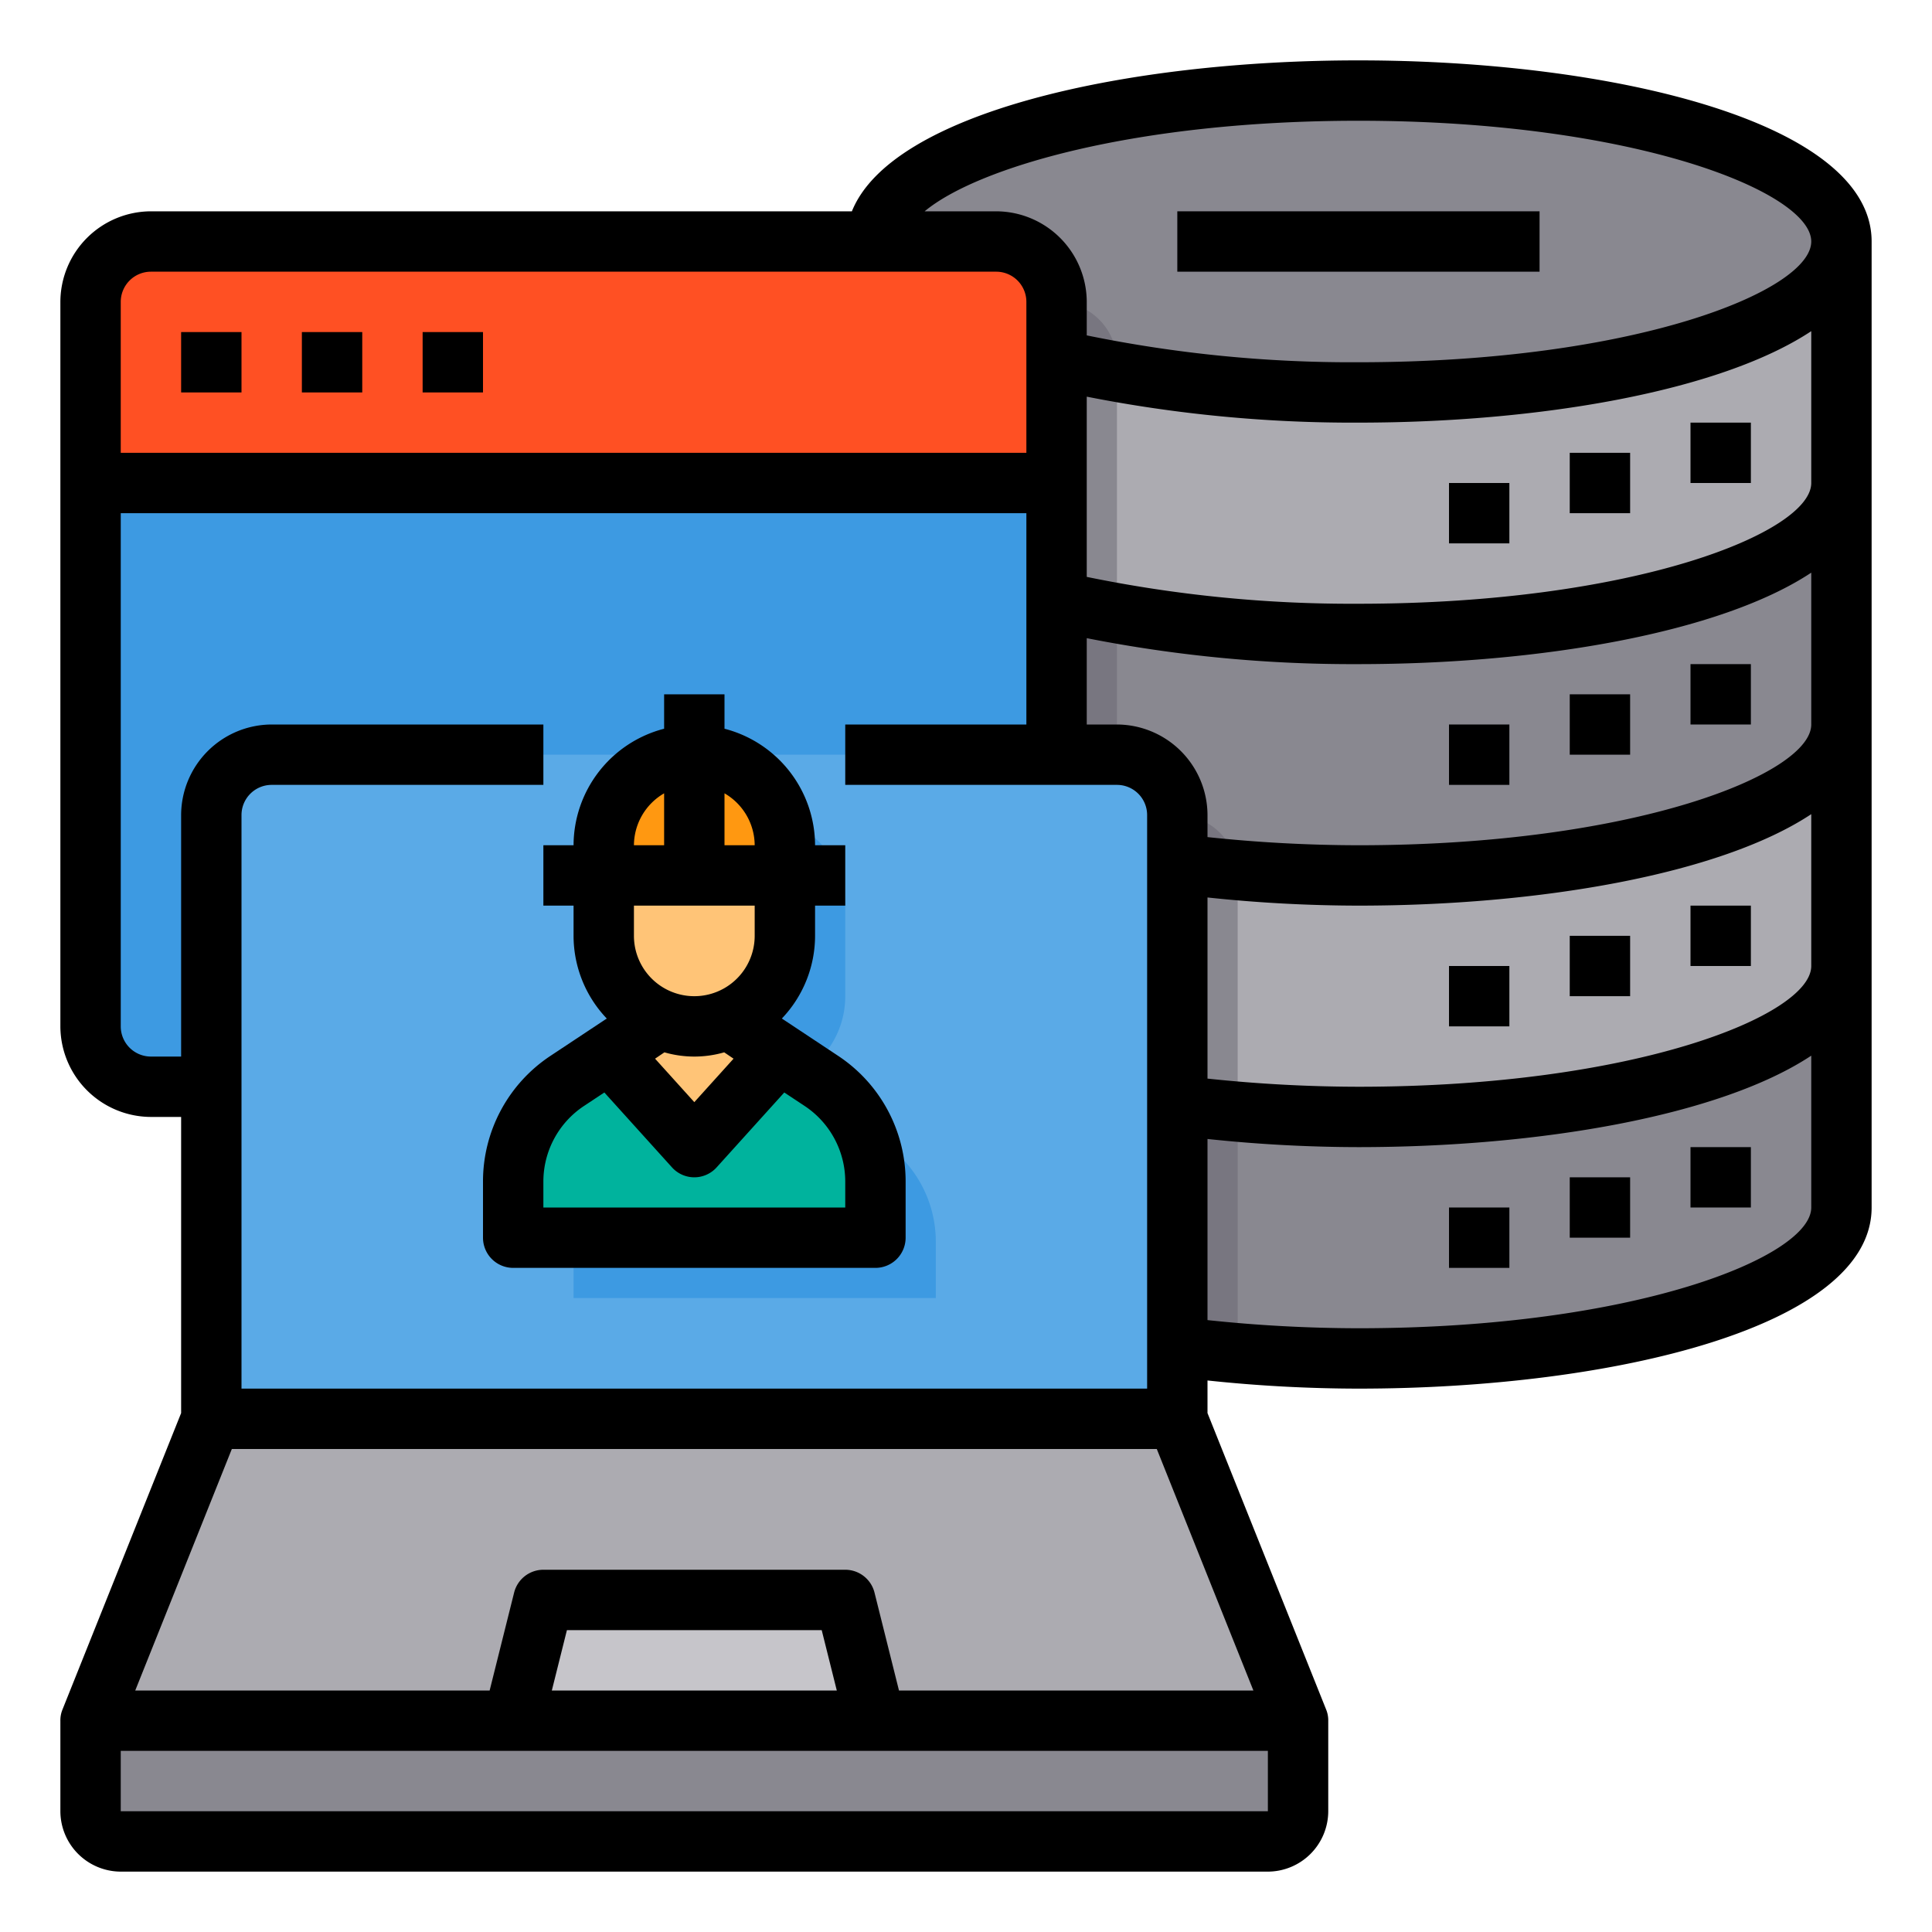 <svg xmlns="http://www.w3.org/2000/svg" viewBox="0 0 64 64"><g id="Laptop-Engineer-Server-Administrator-Storage"><path d="M61,8c0,2.76-7.16,5-16,5a45.187,45.187,0,0,1-8-.67c-.7-.12-1.37-.26-2-.42A14.211,14.211,0,0,1,30.33,10,2.6,2.6,0,0,1,29,8c0-2.76,7.16-5,16-5S61,5.24,61,8Z" style="fill:#898890"/><path d="M37,12v.33c-.7-.12-1.37-.26-2-.42A14.211,14.211,0,0,1,30.33,10H35A2.006,2.006,0,0,1,37,12Z" style="fill:#787680"/><path d="M61,8v8c0,2.76-7.16,5-16,5a45.187,45.187,0,0,1-8-.67c-.7-.12-1.37-.26-2-.42-3.66-.92-6-2.33-6-3.91V8a2.6,2.6,0,0,0,1.33,2A14.211,14.211,0,0,0,35,11.91c.63.16,1.3.3,2,.42A45.187,45.187,0,0,0,45,13C53.84,13,61,10.76,61,8Z" style="fill:#acabb1"/><path d="M37,12.33v8c-.7-.12-1.37-.26-2-.42-3.66-.92-6-2.33-6-3.91V10h1.33A14.211,14.211,0,0,0,35,11.91C35.63,12.07,36.3,12.21,37,12.33Z" style="fill:#898890"/><path d="M61,16v8c0,2.76-7.16,5-16,5-1.38,0-2.73-.06-4.01-.16-.68-.05-1.35-.12-1.99-.2-.69-.09-1.36-.19-2-.3-.7-.13-1.37-.27-2-.43A18.964,18.964,0,0,1,32.19,27a6.515,6.515,0,0,1-2.88-2A1.891,1.891,0,0,1,29,24V16c0,1.58,2.34,2.99,6,3.91.63.16,1.3.3,2,.42A45.187,45.187,0,0,0,45,21C53.84,21,61,18.76,61,16Z" style="fill:#898890"/><path d="M40.99,28.84c-.68-.05-1.35-.12-1.99-.2a35.963,35.963,0,0,1-4-.73A18.964,18.964,0,0,1,32.19,27H39A2,2,0,0,1,40.99,28.84Z" style="fill:#787680"/><path d="M61,24v8c0,2.76-7.16,5-16,5-1.38,0-2.72-.06-4-.16-.69-.05-1.35-.12-2-.2a30.886,30.886,0,0,1-4.88-.98h-.01C30.97,34.75,29,33.45,29,32V24a1.891,1.891,0,0,0,.31,1,6.515,6.515,0,0,0,2.88,2,18.964,18.964,0,0,0,2.81.91,35.963,35.963,0,0,0,4,.73c.64.08,1.31.15,1.99.2,1.28.1,2.63.16,4.01.16C53.84,29,61,26.76,61,24Z" style="fill:#acabb1"/><path d="M41,29v7.84c-.69-.05-1.35-.12-2-.2a30.886,30.886,0,0,1-4.88-.98h-.01C30.97,34.75,29,33.45,29,32V27h3.19a18.964,18.964,0,0,0,2.81.91,35.963,35.963,0,0,0,4,.73c.64.08,1.31.15,1.99.2A.808.808,0,0,1,41,29Z" style="fill:#898890"/><path d="M61,32v8c0,2.76-7.16,5-16,5-1.38,0-2.72-.06-4-.16-.69-.05-1.35-.12-2-.2C33.13,43.89,29,42.1,29,40V32c0,1.45,1.97,2.75,5.11,3.66h.01a30.886,30.886,0,0,0,4.88.98c.65.08,1.31.15,2,.2,1.28.1,2.62.16,4,.16C53.84,37,61,34.76,61,32Z" style="fill:#898890"/><path d="M41,36.84v8c-.69-.05-1.35-.12-2-.2C33.13,43.89,29,42.1,29,40V32c0,1.45,1.97,2.75,5.11,3.66h.01a30.886,30.886,0,0,0,4.88.98C39.65,36.72,40.31,36.79,41,36.84Z" style="fill:#787680"/><polygon points="43 57 3 57 7 47 39 47 43 57" style="fill:#acabb1"/><path d="M37,20.33v8.01c-.7-.13-1.37-.27-2-.43A18.964,18.964,0,0,1,32.19,27a6.515,6.515,0,0,1-2.88-2A1.891,1.891,0,0,1,29,24V16c0,1.58,2.34,2.99,6,3.91C35.63,20.07,36.3,20.21,37,20.33Z" style="fill:#787680"/><path d="M33,8H5a2.006,2.006,0,0,0-2,2v6H35V10A2.006,2.006,0,0,0,33,8Z" style="fill:#ff5023"/><path d="M35,16V34a2.005,2.005,0,0,1-.88,1.66h-.01A1.942,1.942,0,0,1,33,36H5a2.006,2.006,0,0,1-2-2V16Z" style="fill:#3d9ae2"/><path d="M39,27V47H7V27a2.006,2.006,0,0,1,2-2H37A2.006,2.006,0,0,1,39,27Z" style="fill:#5aaae7"/><path d="M43,57v3a1,1,0,0,1-1,1H4a1,1,0,0,1-1-1V57H43Z" style="fill:#898890"/><polygon points="28 53 29 57 17 57 18 53 28 53" style="fill:#c6c5ca"/><path d="M29.47,38a2.348,2.348,0,0,0-.25-.19l-1.4-.93-1.67-1.11A2.991,2.991,0,0,0,28,33V30a3,3,0,0,0-6,0v3a2.991,2.991,0,0,0,1.85,2.77l-1.67,1.11-1.4.93a2.348,2.348,0,0,0-.25.19A3.976,3.976,0,0,0,19,41.14V43H31V41.14A3.976,3.976,0,0,0,29.47,38Z" style="fill:#3d9ae2"/><path d="M26,29v2a2.991,2.991,0,0,1-1.85,2.77,2.99,2.99,0,0,1-2.3,0A2.991,2.991,0,0,1,20,31V29h6Z" style="fill:#ffc477"/><path d="M24.15,33.77a2.99,2.99,0,0,1-2.3,0l-1.67,1.11L21.19,36,23,38l1.81-2,1.01-1.12Z" style="fill:#ffc477"/><path d="M27.47,36a2.348,2.348,0,0,0-.25-.19l-1.4-.93L24.81,36,23,38l-1.81-2-1.01-1.12-1.4.93a2.348,2.348,0,0,0-.25.19A3.976,3.976,0,0,0,17,39.14V41H29V39.14A3.976,3.976,0,0,0,27.47,36Z" style="fill:#00b39d"/><path d="M26,28v1H23V25a3,3,0,0,1,3,3Z" style="fill:#ff9811"/><path d="M23,25v4H20V28A3,3,0,0,1,23,25Z" style="fill:#ff9811"/><path d="M45,2C37.3,2,29.54,3.72,28.22,7H5a3.009,3.009,0,0,0-3,3V34a3.009,3.009,0,0,0,3,3H6v9.81L2.07,56.63A.937.937,0,0,0,2,57v3a2.006,2.006,0,0,0,2,2H42a2.006,2.006,0,0,0,2-2V57a.937.937,0,0,0-.07-.37L40,46.81V45.73A47.892,47.892,0,0,0,45,46c8.45,0,17-2.06,17-6V8C62,4.06,53.45,2,45,2ZM4,10A1,1,0,0,1,5,9H33a1,1,0,0,1,1,1v5H4ZM5,35a1,1,0,0,1-1-1V17H34v7H28v2h9a1,1,0,0,1,1,1V46H8V27a1,1,0,0,1,1-1h9V24H9a3.009,3.009,0,0,0-3,3v8ZM42,60H4V58H42ZM18.28,56l.5-2h8.44l.5,2Zm23.24,0H29.78l-.81-3.24A1,1,0,0,0,28,52H18a1,1,0,0,0-.97.76L16.22,56H4.48l3.2-8H38.32ZM60,40c0,1.63-5.84,4-15,4a47.892,47.892,0,0,1-5-.27v-6A47.892,47.892,0,0,0,45,38c5.97,0,11.98-1.03,15-3.03Zm0-8c0,1.63-5.84,4-15,4a47.892,47.892,0,0,1-5-.27v-6A47.892,47.892,0,0,0,45,30c5.97,0,11.98-1.03,15-3.03Zm0-8c0,1.63-5.84,4-15,4a47.892,47.892,0,0,1-5-.27V27a3.009,3.009,0,0,0-3-3H36V21.14A45.386,45.386,0,0,0,45,22c5.97,0,11.98-1.03,15-3.03Zm0-8c0,1.63-5.84,4-15,4a43.564,43.564,0,0,1-9-.89V13.14A45.386,45.386,0,0,0,45,14c5.97,0,11.98-1.03,15-3.03ZM45,12a43.564,43.564,0,0,1-9-.89V10a3.009,3.009,0,0,0-3-3H30.63C32.37,5.55,37.6,4,45,4c9.16,0,15,2.37,15,4S54.16,12,45,12Z"/><rect x="56" y="14" width="2" height="2"/><rect x="52" y="15" width="2" height="2"/><rect x="48" y="16" width="2" height="2"/><rect x="56" y="22" width="2" height="2"/><rect x="52" y="23" width="2" height="2"/><rect x="48" y="24" width="2" height="2"/><rect x="56" y="30" width="2" height="2"/><rect x="52" y="31" width="2" height="2"/><rect x="48" y="32" width="2" height="2"/><rect x="56" y="38" width="2" height="2"/><rect x="52" y="39" width="2" height="2"/><rect x="48" y="40" width="2" height="2"/><rect x="39" y="7" width="12" height="2"/><rect x="6" y="11" width="2" height="2"/><rect x="10" y="11" width="2" height="2"/><rect x="14" y="11" width="2" height="2"/><path d="M27.77,34.98,25.9,33.74A3.976,3.976,0,0,0,27,31V30h1V28H27a4,4,0,0,0-3-3.86V23H22v1.14A4,4,0,0,0,19,28H18v2h1v1a3.976,3.976,0,0,0,1.1,2.74l-1.87,1.24A4.987,4.987,0,0,0,16,39.14V41a1,1,0,0,0,1,1H29a1,1,0,0,0,1-1V39.14A4.987,4.987,0,0,0,27.77,34.98ZM24,26.28A2,2,0,0,1,25,28H24Zm-2,0V28H21A2,2,0,0,1,22,26.28ZM21,30h4v1a2,2,0,0,1-4,0Zm3.3,5.07L23,36.51l-1.3-1.44.31-.21a3.57,3.57,0,0,0,1.98,0ZM28,40H18v-.86a3.006,3.006,0,0,1,1.34-2.5l.68-.45,2.24,2.48a.995.995,0,0,0,1.48,0l2.24-2.48.68.45A3.006,3.006,0,0,1,28,39.14Z"/></g></svg>